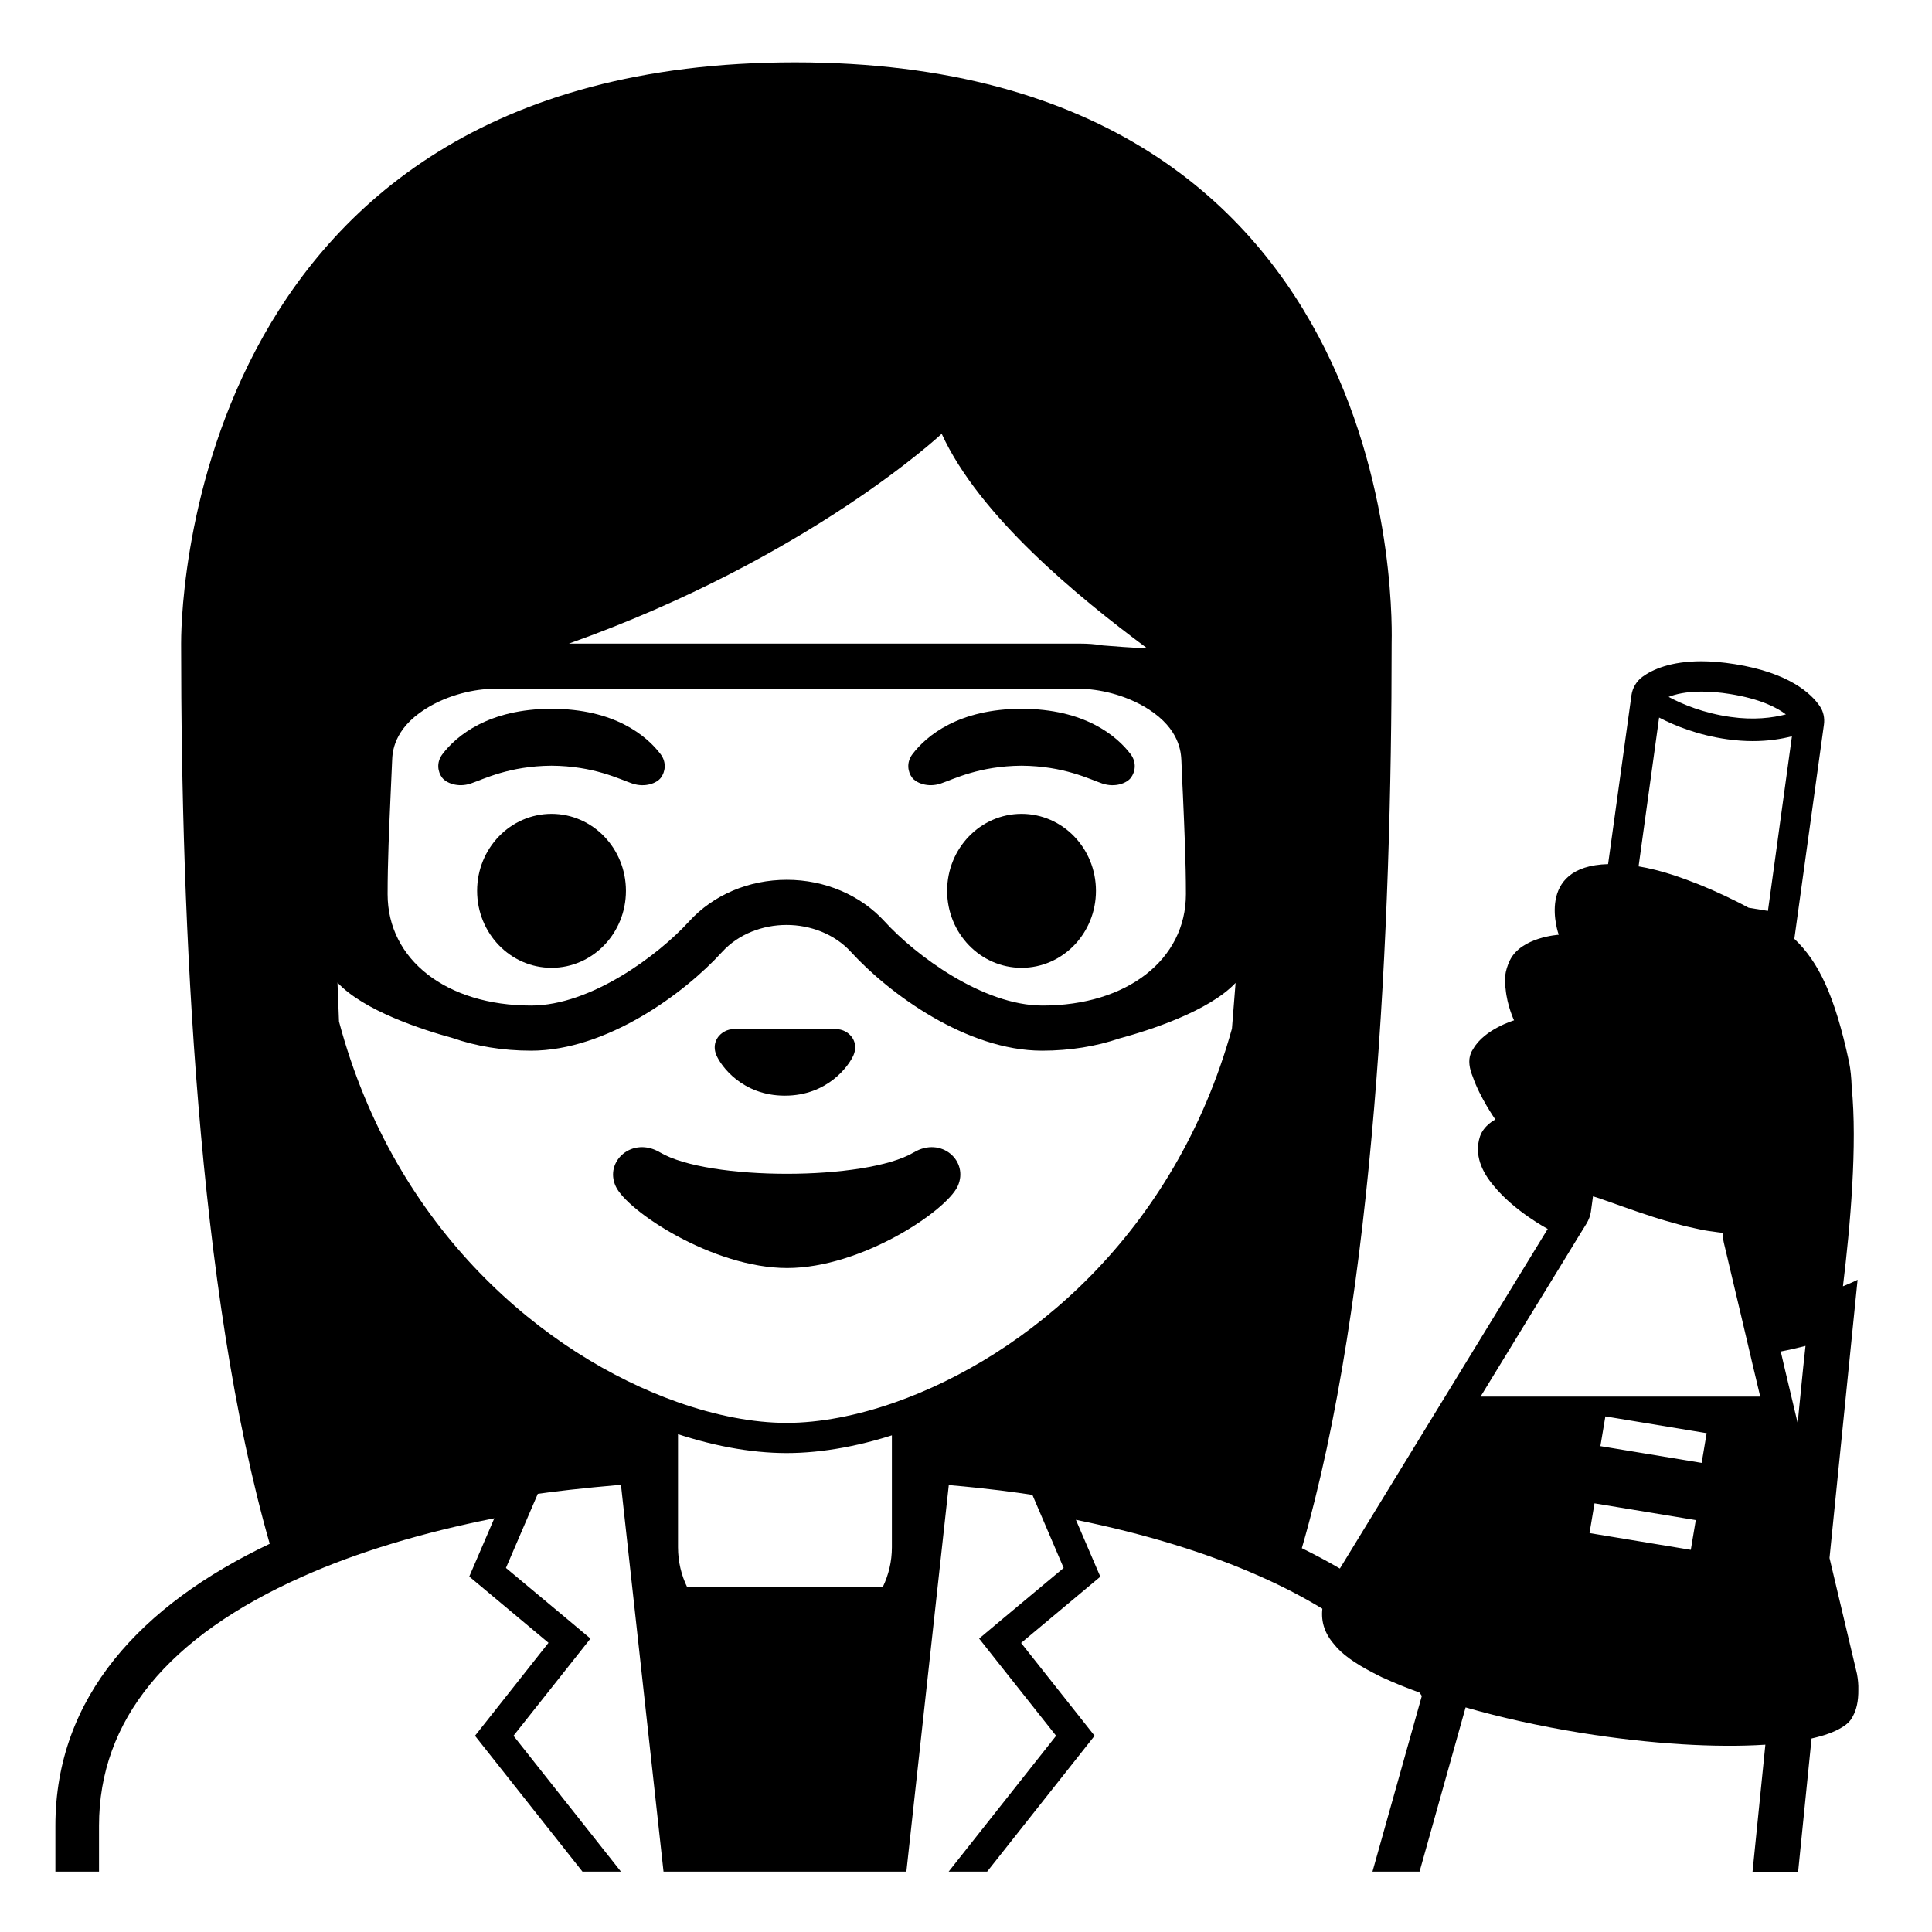 <svg viewBox="0 0 128 128" xmlns="http://www.w3.org/2000/svg">
  <g>
    <path d="M52,72.59c2.84,0,4.25-1.99,4.55-2.69c0.3-0.71-0.05-1.37-0.69-1.63c-0.11-0.04-0.21-0.07-0.32-0.08h-7.07 c-0.11,0.01-0.22,0.04-0.32,0.08c-0.64,0.26-0.99,0.92-0.69,1.63C47.75,70.6,49.16,72.59,52,72.59z"/>
    <path d="M52.15,84.01c4.93,0,10.55-3.79,11.3-5.42c0.76-1.66-1.08-3.33-2.91-2.24c-3.19,1.89-13.63,1.89-16.81,0 c-1.83-1.09-3.7,0.58-2.94,2.24C41.52,80.22,47.22,84.01,52.15,84.01z"/>
    <path d="M41.89,51.91c0.86,0.29,1.64-0.03,1.9-0.39c0.28-0.38,0.39-1-0.02-1.55c-0.93-1.23-3.07-3.01-7.23-3.01 s-6.31,1.79-7.23,3.01c-0.41,0.54-0.31,1.17-0.02,1.55c0.26,0.35,1.04,0.68,1.9,0.39s2.54-1.16,5.35-1.18 C39.35,50.75,41.03,51.62,41.89,51.91z"/>
    <path d="M62.33,51.91c0.86-0.29,2.54-1.16,5.35-1.18c2.81,0.02,4.49,0.89,5.35,1.18s1.64-0.03,1.9-0.39c0.28-0.38,0.39-1-0.02-1.55 c-0.93-1.23-3.07-3.01-7.23-3.01s-6.31,1.79-7.23,3.01c-0.41,0.54-0.31,1.17-0.02,1.55C60.69,51.87,61.47,52.2,62.33,51.91z"/>
    <ellipse cx="36.54" cy="59.02" rx="4.93" ry="5.1"/>
    <ellipse cx="67.68" cy="59.02" rx="4.93" ry="5.1"/>
    <path d="M123.03,110.9l-1.82-7.68l1.86-18.43c0,0-0.35,0.18-0.97,0.43c0.49-4.01,0.96-9.39,0.58-13.2 c-0.02-0.58-0.07-1.16-0.18-1.69c-0.94-4.36-2-6.59-3.62-8.13l1.96-14.19c0.06-0.43-0.03-0.87-0.27-1.22 c-0.57-0.84-2.04-2.22-5.64-2.79c-0.82-0.13-1.55-0.19-2.2-0.19c-2.05,0-3.25,0.55-3.9,1.02c-0.4,0.29-0.67,0.73-0.74,1.22 l-1.55,11.2c-4.92,0.13-3.27,4.68-3.27,4.68s-2.49,0.15-3.24,1.7c-0.34,0.71-0.38,1.34-0.28,1.88c0.1,1.13,0.56,2.09,0.56,2.09 s-1.95,0.58-2.7,1.88c-0.06,0.1-0.13,0.2-0.17,0.32c-0.18,0.45-0.09,1,0.14,1.55c0.46,1.35,1.49,2.82,1.49,2.82 s-0.77,0.38-1.02,1.13c-0.39,1.21,0.12,2.33,0.91,3.26c1.36,1.68,3.58,2.86,3.58,2.86l0,0l-13.77,22.5 c-0.8-0.47-1.65-0.92-2.52-1.35c4.85-16.69,5.95-41.23,5.95-59.92c0-0.6,1.47-38.52-39.53-38.52S12,42.04,12,42.65 c0,18.59,1.09,42.95,5.87,59.63c-8.52,4.05-14.2,10.15-14.2,18.68V124h2.89v-3.04c0-6.97,4.54-12.53,13.49-16.51 c3.65-1.63,7.96-2.92,12.7-3.86l-1.66,3.86l5.25,4.39L31.47,115l7.12,9h2.55l-7.12-9l3.89-4.91l1.21-1.53l-1.49-1.25l-4.11-3.43 l2.11-4.91c1.04-0.15,2.86-0.37,5.51-0.6L43.96,124h16.09l2.81-25.61c2.67,0.23,4.51,0.49,5.54,0.65l2.07,4.84l-4.11,3.43 l-1.49,1.25l1.21,1.53l3.89,4.91l-7.12,9h2.55l7.12-9l-4.87-6.15l5.25-4.39l-1.62-3.77c4.57,0.93,8.71,2.19,12.25,3.77 c1.49,0.66,2.84,1.37,4.08,2.12c-0.1,0.89,0.17,1.67,0.81,2.4c0.48,0.6,1.34,1.22,2.52,1.83c0.09,0.05,0.19,0.1,0.29,0.15 c0.13,0.06,0.25,0.13,0.38,0.19c0.02,0.01,0.03,0.02,0.05,0.02h0.01c0.7,0.33,1.51,0.65,2.38,0.97c0.05,0.07,0.1,0.15,0.15,0.22 L90.93,124h3.12l3.05-10.88c2.29,0.66,4.88,1.24,7.66,1.69c4.66,0.75,8.96,0.99,12.2,0.78l-0.85,8.42h3.02l0.89-8.83 c0.84-0.19,1.52-0.43,2-0.73c0.1-0.06,0.2-0.12,0.28-0.19c0.05-0.04,0.1-0.09,0.15-0.13c0.07-0.07,0.13-0.14,0.18-0.21 s0.09-0.14,0.13-0.22c0.23-0.42,0.37-0.98,0.36-1.76C123.13,111.63,123.1,111.28,123.03,110.9z M71.58,42.64H37.69 c15.89-5.65,24.7-13.9,24.7-13.9c2.49,5.44,8.99,10.78,13.61,14.21c-1.09-0.04-2.19-0.13-2.94-0.19 C72.54,42.67,72.04,42.64,71.58,42.64z M25.68,59.24c0-2.13,0.1-4.31,0.2-6.61c0.03-0.74,0.07-1.49,0.1-2.25 c0.02-0.51,0.08-2.06,2.19-3.4c1.55-0.99,3.38-1.34,4.48-1.34H71.6c1.1,0,2.93,0.35,4.48,1.34c2.1,1.34,2.16,2.89,2.19,3.4 c0.03,0.77,0.06,1.52,0.1,2.25c0.1,2.31,0.2,4.49,0.2,6.61c0,4.34-3.91,7.38-9.5,7.38c-3.95,0-8.42-3.33-10.46-5.57 c-1.6-1.75-3.96-2.76-6.48-2.76s-4.88,1-6.48,2.76c-2.04,2.24-6.51,5.57-10.46,5.57C29.59,66.62,25.68,63.59,25.68,59.24z M22.36,65.1c1.74,1.86,5.58,3.11,7.62,3.67c1.56,0.54,3.31,0.84,5.2,0.84c5,0,10.15-3.78,12.67-6.55 c1.08-1.18,2.68-1.78,4.26-1.78s3.18,0.6,4.26,1.78c2.53,2.77,7.67,6.55,12.67,6.55c1.86,0,3.59-0.29,5.12-0.81 c2-0.54,5.92-1.8,7.7-3.68l-0.24,3.03C77.84,81.75,68,89.85,59.3,92.91c-2.53,0.89-5.01,1.36-7.19,1.36 c-2.19,0-4.69-0.48-7.23-1.38c-8.78-3.11-18.72-11.36-22.42-25.21C22.43,66.8,22.39,65.94,22.36,65.1z M45.53,105.16 c-0.39-0.8-0.61-1.7-0.61-2.65V95c-0.24-0.08-0.47-0.14-0.7-0.22c2.8,0.99,5.5,1.49,7.9,1.49c2.38,0,5.07-0.49,7.85-1.47 c-0.3,0.1-0.59,0.18-0.88,0.27v7.44c0,0.95-0.22,1.84-0.61,2.65C58.48,105.16,45.53,105.16,45.53,105.16z M112.74,45.82 c0.58,0,1.21,0.05,1.88,0.16c1.99,0.32,3.1,0.89,3.7,1.35c-0.88,0.23-2.12,0.39-3.66,0.17c-1.79-0.25-3.2-0.84-4.11-1.33 C111.01,45.99,111.7,45.82,112.74,45.82z M109.92,47.54c1.04,0.54,2.58,1.17,4.53,1.44c0.59,0.08,1.15,0.12,1.67,0.12 c1.03,0,1.91-0.14,2.6-0.32l-0.8,5.82l-0.27,1.98l-0.52,3.77l-1.28-0.21c-0.19-0.1-0.39-0.2-0.59-0.31 c-1.24-0.63-2.43-1.15-3.53-1.55c-0.73-0.27-1.43-0.49-2.07-0.65c-0.39-0.1-0.75-0.17-1.1-0.23L109.92,47.54z M112.02,102.68 l-6.71-1.11l0.33-1.97l6.71,1.11L112.02,102.68z M112.74,96.92l-6.71-1.11l0.33-1.97l6.71,1.11L112.74,96.92z M98.09,92.53 l3.02-4.94l2.22-3.62l1.16-1.9l0.63-1.02c0.14-0.24,0.24-0.5,0.28-0.77l0.14-1.02c0.12,0.04,0.25,0.08,0.38,0.12 c0.03,0.01,0.07,0.02,0.1,0.03c0.04,0.01,0.09,0.03,0.13,0.05c0.39,0.13,0.85,0.3,1.33,0.47c0.12,0.04,0.23,0.08,0.35,0.12 c0.2,0.07,0.4,0.14,0.6,0.21c0.15,0.05,0.3,0.1,0.45,0.15c0.21,0.07,0.41,0.14,0.63,0.21c0.16,0.05,0.31,0.1,0.48,0.15 c0.22,0.07,0.43,0.13,0.66,0.19c0.16,0.05,0.32,0.09,0.49,0.14c0.22,0.06,0.45,0.12,0.67,0.17c0.16,0.04,0.33,0.07,0.49,0.11 c0.23,0.05,0.45,0.1,0.68,0.14c0.16,0.03,0.32,0.05,0.48,0.07c0.23,0.03,0.45,0.07,0.67,0.09c0.01,0,0.03,0,0.04,0.01 c-0.02,0.22-0.01,0.44,0.04,0.65l0.26,1.09l0.01,0.05l0.82,3.46l0.69,2.93l0.09,0.39l0.54,2.27 C116.62,92.53,98.09,92.53,98.09,92.53z M119.47,90.56l-0.37,3.72l-0.91-3.83l-0.21-0.91c0.58-0.11,1.13-0.24,1.64-0.37 L119.47,90.56z"/>
  </g>
</svg>